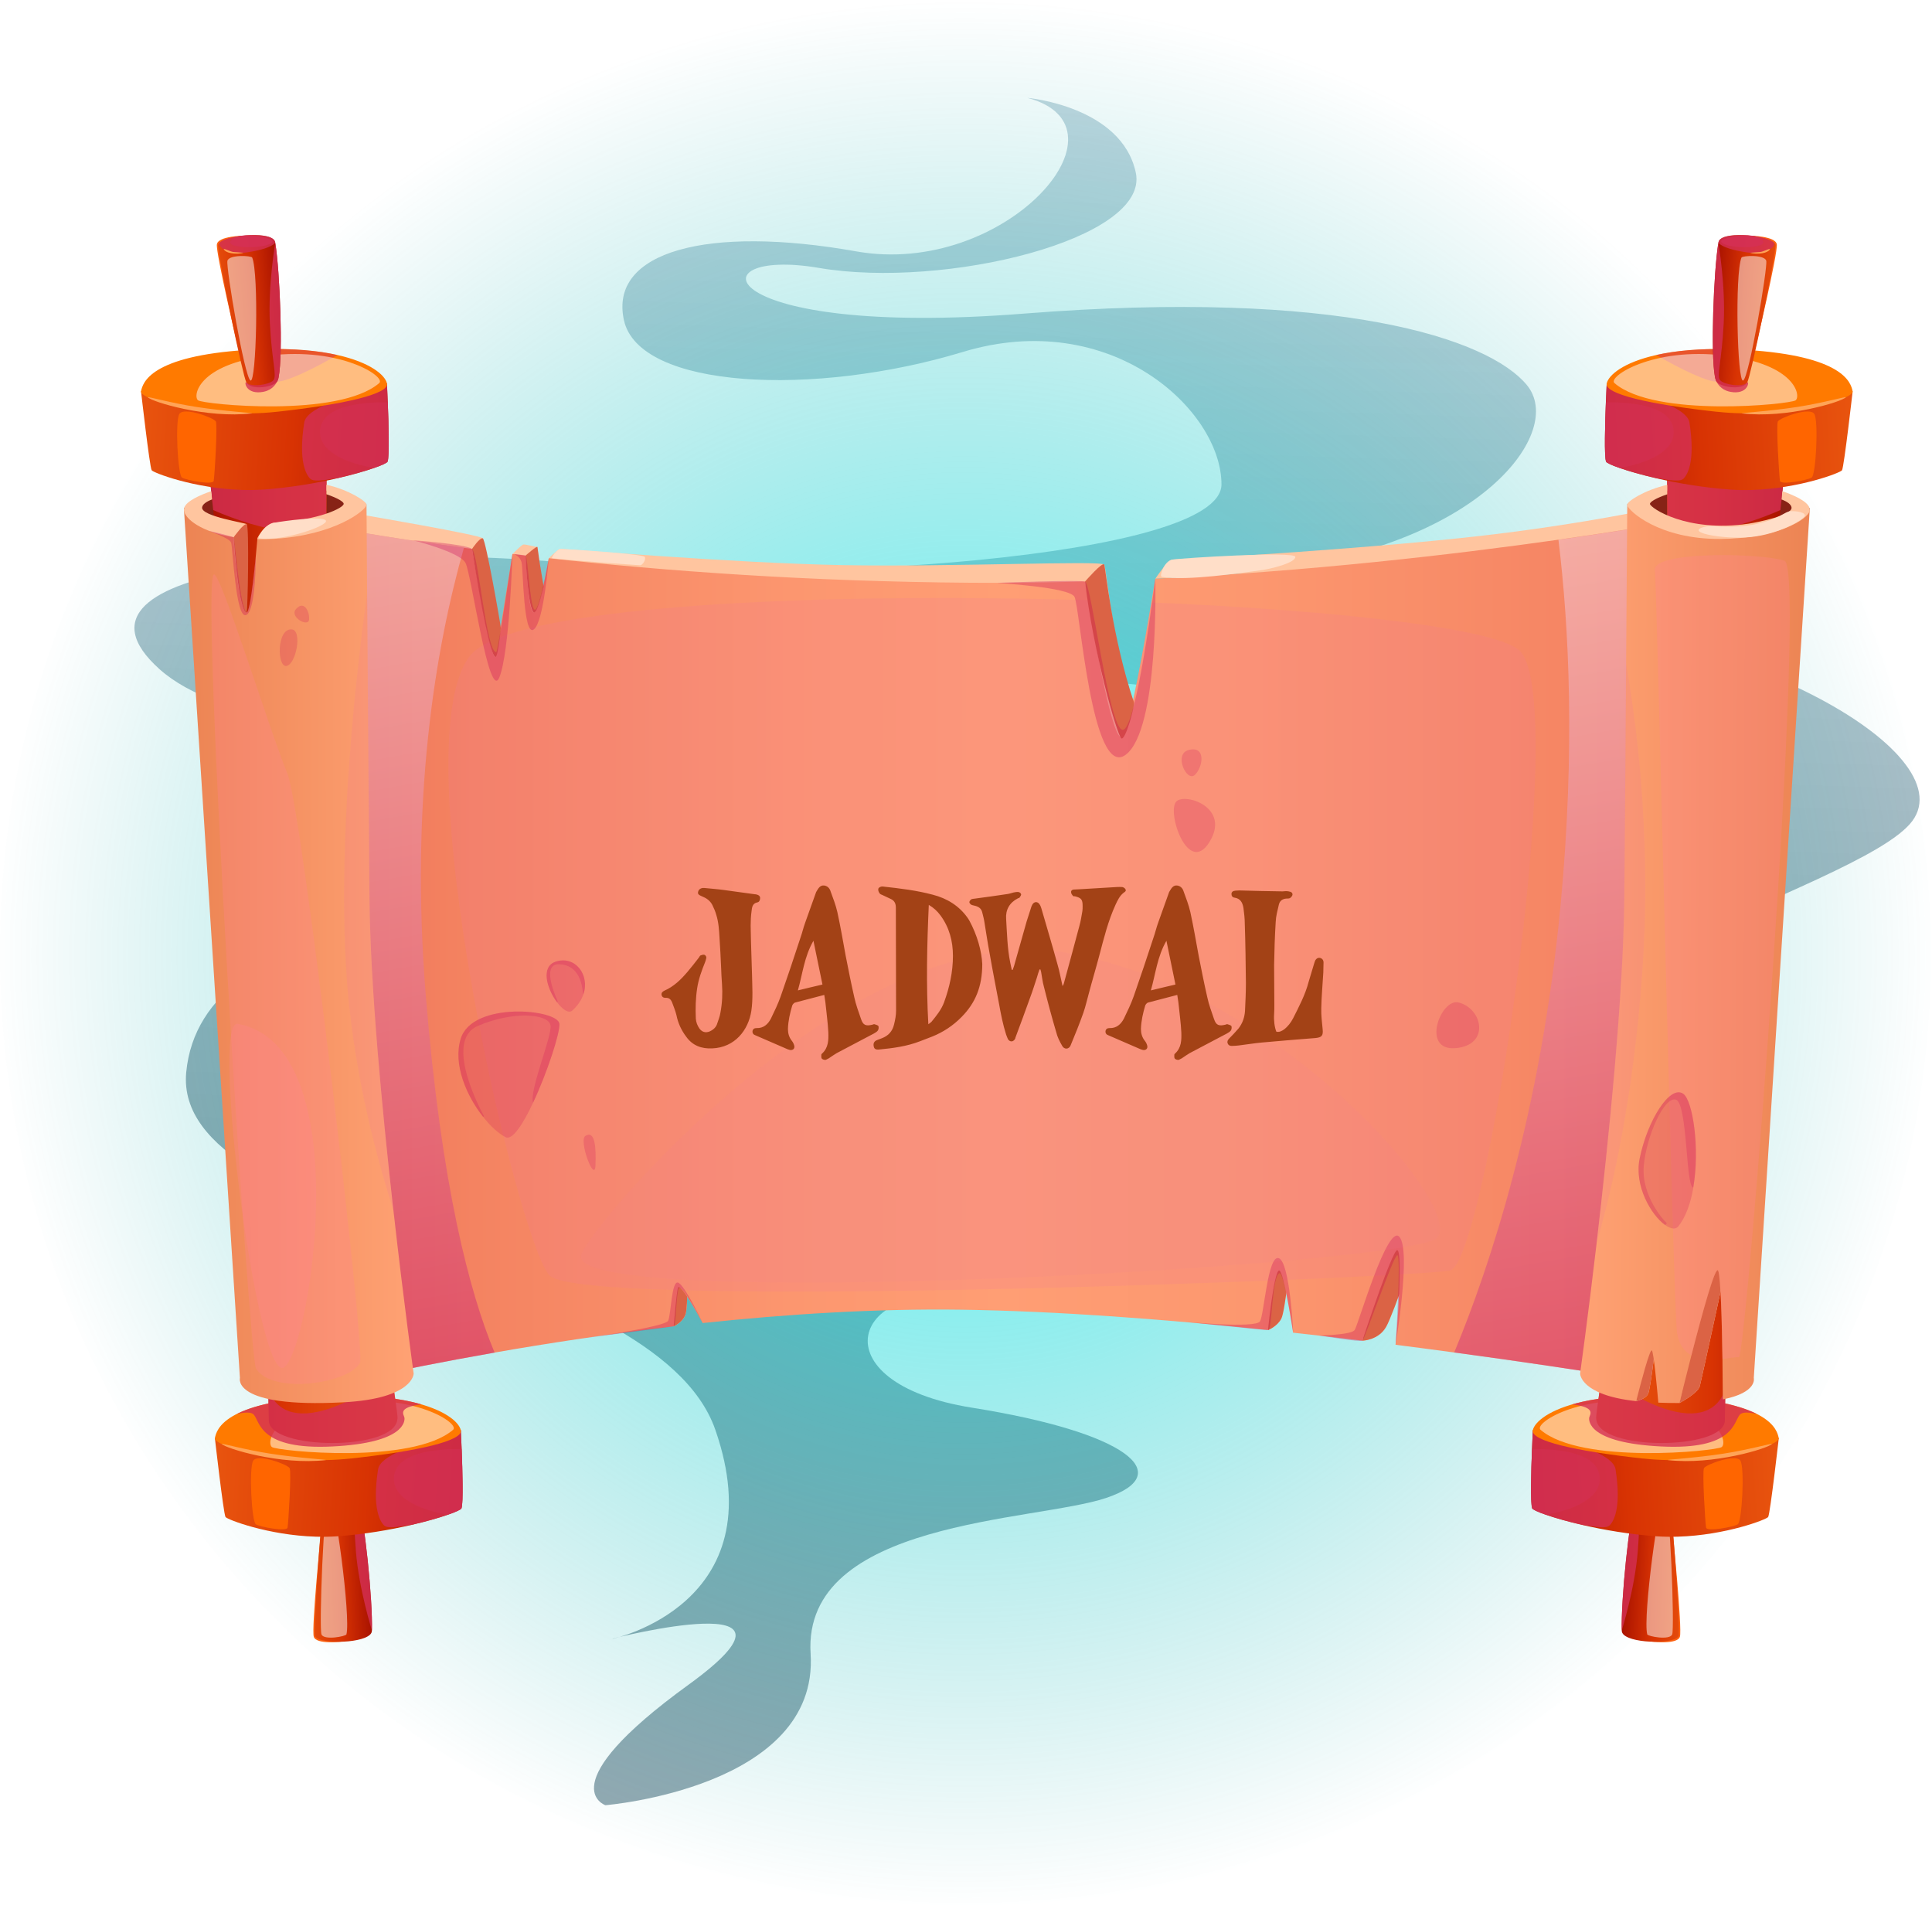 <svg width="411" height="406" viewBox="0 0 411 406" fill="none" xmlns="http://www.w3.org/2000/svg">
<path style="mix-blend-mode:screen" opacity="0.42" d="M130.302 348.596C130.302 348.596 165.126 341.272 152.164 304.106C139.203 266.94 36.383 261.86 39.617 228.074C42.852 194.287 102.773 188.096 182.928 193.152C263.082 198.232 327.867 189.774 310.868 166.123C293.869 142.472 170.792 139.66 141.634 144.15C112.477 148.662 147.301 150.907 147.301 150.907C147.301 150.907 59.048 164.776 33.951 142.354C8.854 119.932 77.676 115.419 123.006 119.932C168.361 124.445 259.848 118.798 259.848 103.038C259.848 87.279 236.356 65.306 204.79 74.875C173.2 84.444 135.968 82.766 132.734 68.117C129.499 53.468 150.535 47.845 182.125 53.468C213.715 59.092 242.046 27.006 218.555 20.816C218.555 20.816 238.599 22.564 241.621 36.717C244.667 50.869 200.942 61.549 174.216 56.989C147.49 52.429 151.149 71.992 217.941 66.7C284.732 61.431 316.629 71.969 324.822 81.915C333.014 91.839 315.094 115.702 271.393 120.995C227.668 126.264 259.258 129.855 314.197 130.918C369.16 131.982 417.725 159.862 406.818 174.629C395.886 189.419 306.312 210.944 311.789 242.415C311.789 242.415 286.291 213.472 244.384 218.977C202.476 224.459 176.364 241.777 188.523 255.292C200.658 268.807 268.985 231.216 288.722 261.411C288.722 261.411 268.678 247.259 254.418 262.475C240.157 277.691 235.294 280.431 207.954 275.989C180.638 271.548 173.649 294.159 206.75 299.428C239.85 304.697 250.475 313.58 235.294 318.637C220.113 323.716 170.627 323.291 172.445 351.786C174.263 380.304 128.791 383.99 128.791 383.99C128.791 383.99 116.703 379.926 146.451 358.378C176.199 336.83 130.349 348.549 130.349 348.549L130.302 348.596Z" fill="url(#paint0_linear_416_451)"/>
<path style="mix-blend-mode:screen" opacity="0.71" d="M205.427 405.301C318.882 405.301 410.855 314.571 410.855 202.651C410.855 90.73 318.882 0 205.427 0C91.973 0 0 90.73 0 202.651C0 314.571 91.973 405.301 205.427 405.301Z" fill="url(#paint1_radial_416_451)"/>
<g clip-path="url(#clip0_416_451)">
<path d="M77.39 109.56C77.39 109.56 102.55 113.84 102.71 114.52C102.87 115.2 105.95 134.57 107.98 137.65C110.02 140.73 103.86 143.81 103.86 143.81L76.3 115.72L77.4 109.56H77.39Z" fill="#FFC59F"/>
<path d="M109.02 117.84C109.02 117.84 110.96 115.87 111.35 115.82C111.74 115.77 114.33 116.37 114.33 116.37C114.33 116.37 115.58 127.15 116.76 129.16C117.93 131.17 112.69 131.46 112.69 131.46L109.03 117.84H109.02Z" fill="#FFC59F"/>
<path d="M116.75 118.74C116.75 118.74 118.69 116.8 119.24 116.76C119.79 116.72 155.97 119.79 179.36 120.21C202.75 120.63 234.39 119.17 234.91 120.11C235.43 121.05 237.42 144.33 242.53 151.85C247.65 159.37 234.8 163.96 234.8 163.96L116.75 118.75V118.74Z" fill="#FFC59F"/>
<path d="M245.77 123.11C245.77 123.11 248.53 118.95 249.39 119.03C250.25 119.11 295.04 116.6 320.57 113.31C346.1 110.02 360.04 106.26 360.04 106.26L359.1 116.44L245.77 123.1V123.11Z" fill="#FFC59F"/>
<path d="M143.34 282.13C143.34 282.13 145.35 281.21 145.86 279.49C146.37 277.77 146.21 269.98 146.21 269.98L139.16 270.61L143.33 282.14L143.34 282.13Z" fill="#FFC59F"/>
<path d="M269.77 282.93C269.77 282.93 271.71 282.15 272.57 280.51C273.43 278.87 274.53 267.2 274.53 267.2L268.46 265.52L269.77 282.94V282.93Z" fill="#FFC59F"/>
<path d="M289.83 285.18C289.83 285.18 293.24 285.12 294.88 282.23C296.52 279.33 301.93 263.2 301.93 263.2L294.96 260.22L289.83 285.18Z" fill="#FFC59F"/>
<path d="M143.34 282.13C143.34 282.13 145.35 281.21 145.86 279.49C146.37 277.77 146.21 269.98 146.21 269.98L139.16 270.61L143.33 282.14L143.34 282.13Z" fill="#DB6345"/>
<path d="M269.77 282.93C269.77 282.93 271.71 282.15 272.57 280.51C273.43 278.87 274.53 267.2 274.53 267.2L268.46 265.52L269.77 282.94V282.93Z" fill="#DB6345"/>
<path d="M289.83 285.18C289.83 285.18 293.24 285.12 294.88 282.23C296.52 279.33 301.93 263.2 301.93 263.2L294.96 260.22L289.83 285.18Z" fill="#DB6345"/>
<path d="M371.15 108.3L366.77 162.18L358.76 295.2C358.76 295.2 338.08 291.56 309.36 287.69C305.35 287.14 301.18 286.6 296.88 286.05C297.34 281.26 297.72 275.27 297.76 271.08C297.81 267.64 297.62 265.41 297.06 266.01C296.61 266.5 295.74 268.5 294.69 271.24C293.22 275.11 291.38 280.47 289.81 285.17C285.01 284.6 280.08 284.02 275.08 283.48C274.5 279.68 273.7 274.93 273 272.27C272.69 271.08 272.39 270.31 272.14 270.24C271.86 270.16 271.56 271 271.25 272.34C270.68 274.91 270.1 279.34 269.74 282.91C248 280.65 225.12 278.89 204.59 278.59C186.11 278.33 167.15 279.55 149.48 281.43C148.04 278.8 146.3 275.79 145.21 274.47C144.66 273.79 144.28 273.55 144.19 274C144.16 274.11 144.13 274.26 144.11 274.43C143.88 275.86 143.56 279.09 143.31 282.12C129.33 283.76 116.31 285.77 105.2 287.71C83.11 291.57 68.46 295.19 68.46 295.19L56.98 109.56C56.98 109.56 72.29 113.01 98.69 116.53C99.26 116.61 99.84 116.68 100.42 116.76C101.12 120.99 102.89 131.27 104.18 136.53C104.81 139.13 105.33 140.51 105.53 139.31C105.66 138.56 105.87 137.28 106.13 135.7C106.95 130.67 108.26 122.51 109.01 117.84C109.93 117.95 110.86 118.07 111.8 118.18C112.04 122.4 112.63 131.85 113.88 130.02C114.94 128.46 116.11 122.43 116.74 118.74C141.07 121.42 171.74 123.71 206.7 123.96C214.78 124.02 222.85 123.91 230.82 123.69C231.02 124.9 231.23 126.25 231.48 127.68C233.61 140.43 237.32 160.47 239.07 156.22C240.7 152.28 243.31 137.79 244.92 128.17C245.25 126.24 245.53 124.51 245.76 123.1C278.55 121.51 308.9 118.01 331.53 114.8C355.77 111.37 371.15 108.29 371.15 108.29V108.3Z" fill="url(#paint2_linear_416_451)"/>
<path style="mix-blend-mode:multiply" opacity="0.5" d="M105.23 287.72C83.14 291.58 68.49 295.2 68.49 295.2L56.98 109.56C56.98 109.56 72.29 113.01 98.69 116.53C92.58 138.05 87.19 170.23 90.6 211.99C93.9 252.39 99.94 275.09 105.22 287.72H105.23Z" fill="url(#paint3_linear_416_451)"/>
<path style="mix-blend-mode:multiply" opacity="0.5" d="M371.15 108.3L366.77 162.18L358.76 295.2C358.76 295.2 338.08 291.56 309.36 287.69C316.92 269.48 327.82 236.8 332 192.36C335.09 159.55 333.8 133.42 331.53 114.82C355.77 111.39 371.15 108.31 371.15 108.31V108.3Z" fill="url(#paint4_linear_416_451)"/>
<path d="M39.13 108.3C39.13 108.3 39.39 104.85 57.25 104.02C75.1 103.18 77.98 107.36 77.98 107.36L66.65 117.17L47.02 116.7L39.14 108.29L39.13 108.3Z" fill="#872316"/>
<path d="M72.6 349.21C72.6 349.21 67.28 349.86 66.75 348.16C66.22 346.45 68.34 325.28 68.34 325.28L72.6 349.22V349.21Z" fill="#FC6212"/>
<path d="M75.61 317.53C75.66 317.61 75.71 317.7 75.76 317.76C75.81 317.84 75.84 317.91 75.86 317.97C75.91 318.05 75.94 318.12 75.96 318.18C75.99 318.27 76.01 318.33 76.04 318.42V318.44C77.6 323.02 79.3 340.57 79.12 346.81C79.1 346.86 79.1 346.88 79.11 346.92C79.03 349.37 69.78 349.83 67.49 348.49C67.19 348.31 67 348.08 66.98 347.84C66.74 344.25 68.49 319.69 69.09 318.18C69.81 316.37 74.58 316.41 75.6 317.53H75.61Z" fill="url(#paint5_linear_416_451)"/>
<g style="mix-blend-mode:multiply" opacity="0.8">
<path d="M71.84 315.74C73.97 315.64 75.07 316.73 75.61 317.53C75.66 317.61 75.71 317.7 75.76 317.76C75.81 317.84 75.84 317.91 75.86 317.97C75.91 318.05 75.94 318.12 75.96 318.18C76.01 318.33 76.04 318.42 76.04 318.42V318.44C77.6 323.02 79.3 340.57 79.12 346.81C79.12 346.81 76.36 338.06 75.71 329.99C75.04 321.9 75.77 318.68 74.84 317.88C73.91 317.08 69.98 316.95 69.1 318.18C68.7 318.73 68.42 315.87 71.84 315.73V315.74Z" fill="#D42F55"/>
</g>
<g style="mix-blend-mode:soft-light" opacity="0.5">
<path d="M73.71 347.64C73.59 348.08 68.91 348.97 68.39 347.66C67.87 346.35 68.82 319.24 69.99 318.49C71.16 317.74 74.65 344.03 73.7 347.64H73.71Z" fill="white"/>
</g>
<path d="M71.78 326.78C77.49 326.38 83.04 325.41 87.52 324.37C90.73 323.63 93.4 322.86 95.27 322.2C97.03 321.6 98.08 321.09 98.17 320.84C98.58 319.71 98.38 312.77 98.21 308.23C98.12 305.9 98.03 304.22 98.03 304.22L92.89 304.39L90.1 304.47L45.71 305.89C45.71 305.89 47.53 321.89 47.97 322.68C48.25 323.19 56.98 326.57 67.21 326.87H67.23C68.73 326.92 70.22 326.89 71.76 326.79L71.78 326.78Z" fill="url(#paint6_linear_416_451)"/>
<g style="mix-blend-mode:multiply" opacity="0.8">
<path d="M87.52 324.36C93.72 322.93 97.99 321.35 98.17 320.83C98.78 319.14 98.03 304.21 98.03 304.21L93.66 306.09C88.39 307.19 80.9 309.54 80.43 312.53C79.08 321.1 80.99 323.72 81.64 324.42C82.38 325.22 84.5 324.8 87.51 324.36H87.52Z" fill="#D42F55"/>
</g>
<path d="M74.61 310.25C89.05 308.67 98.56 306.45 98.03 304.22C97.63 302.44 94.5 299.75 87.46 298.17C83.48 297.27 78.26 296.74 71.54 296.94C70.55 296.96 69.52 297.01 68.47 297.08C47.66 298.36 46.08 304.07 45.72 305.88C45.33 307.67 60.17 311.82 74.61 310.24V310.25Z" fill="#FF7A00"/>
<g style="mix-blend-mode:soft-light" opacity="0.5">
<path d="M96.38 304.14C97.92 302.82 88.26 296.43 72.98 298.28C57.7 300.12 56.69 306.97 57.85 307.81C59.01 308.65 87.71 311.59 96.38 304.14Z" fill="white"/>
</g>
<path d="M61.6 312.27C61.2 311.54 54.79 309.12 53.86 310.71C52.93 312.3 53.53 323.69 54.43 324.24C55.32 324.79 60.99 325.88 61.17 324.95C61.35 324.02 62.03 313.04 61.61 312.27H61.6Z" fill="#FF6500"/>
<path d="M47.18 307.15C47 306.92 52.09 308.38 57.49 309.21C63.55 310.15 69.97 310.5 69.31 310.57C59.82 311.71 47.93 308.1 47.17 307.14L47.18 307.15Z" fill="#FFA457"/>
<g style="mix-blend-mode:multiply" opacity="0.5">
<path d="M95.28 322.2C97.04 321.6 98.09 321.09 98.18 320.84C98.59 319.71 98.39 312.77 98.22 308.23C92.89 308.17 84.54 308.88 83.84 313.9C83.17 318.72 89.63 321.24 95.28 322.2Z" fill="#D42F55"/>
</g>
<path d="M84.54 301.78C84.3 308.72 57.3 308.48 57.19 302.2C57.17 301.05 57.14 299.82 57.12 298.53C57.12 297.62 57.1 296.67 57.09 295.68C56.82 274.33 56.75 237 54.51 205.07C52.71 179.39 47.7 130.66 45.36 108.51C44.69 102.1 44.23 97.91 44.14 97.13C44.14 97.04 44.14 97 44.14 97L69.57 95.3C69.57 95.3 69.57 95.35 69.57 95.43C69.53 97.3 69.15 118.49 69.91 148.96C70.3 165.12 70.57 183.95 72.33 203.77C73.58 217.88 75.09 231.47 76.62 243.82C79.73 269.05 82.9 289.07 84.08 297.53C84.41 299.86 84.59 301.32 84.57 301.77L84.54 301.78Z" fill="url(#paint7_linear_416_451)"/>
<g style="mix-blend-mode:multiply" opacity="0.8">
<path d="M44.13 97.13L69.54 95.43C69.51 97.3 69.12 118.49 69.88 148.95C67.42 131.52 63.92 113.01 60.85 112.9C56.62 112.74 49.87 110.49 45.36 108.5C44.69 102.1 44.24 97.91 44.14 97.12L44.13 97.13Z" fill="#D42F55"/>
</g>
<path d="M51.79 50.14C51.79 50.14 46.43 50.2 46.14 51.96C45.85 53.72 50.76 74.43 50.76 74.43L51.79 50.14Z" fill="#FC6212"/>
<path d="M56.06 104.13C61.77 103.73 67.32 102.76 71.8 101.72C75.01 100.98 77.68 100.21 79.55 99.55C81.31 98.95 82.36 98.44 82.45 98.19C82.86 97.06 82.66 90.12 82.49 85.58C82.4 83.25 82.31 81.57 82.31 81.57L77.17 81.74L74.38 81.82L30 83.23C30 83.23 31.82 99.23 32.26 100.02C32.54 100.53 41.27 103.91 51.5 104.21H51.52C53.02 104.26 54.51 104.23 56.05 104.13H56.06Z" fill="url(#paint8_linear_416_451)"/>
<g style="mix-blend-mode:multiply" opacity="0.8">
<path d="M71.81 101.71C78.01 100.28 82.28 98.7 82.46 98.18C83.07 96.49 82.32 81.56 82.32 81.56L77.95 83.44C72.68 84.54 65.19 86.89 64.72 89.88C63.37 98.45 65.28 101.07 65.93 101.77C66.67 102.57 68.79 102.15 71.8 101.71H71.81Z" fill="#D42F55"/>
</g>
<path d="M58.9 87.59C73.34 86.01 82.85 83.79 82.32 81.56C81.92 79.78 78.79 77.09 71.75 75.51C67.77 74.61 62.55 74.08 55.83 74.28C54.84 74.3 53.81 74.35 52.76 74.42C31.95 75.71 30.37 81.42 30 83.23C29.61 85.02 44.45 89.17 58.89 87.59H58.9Z" fill="#FF7A00"/>
<g style="mix-blend-mode:multiply" opacity="0.5">
<path d="M71.75 75.51C67.77 74.61 62.55 74.08 55.83 74.28C56.21 77.36 57.02 80.84 58.6 81.16C60.41 81.55 67.12 78.26 71.75 75.51Z" fill="#D42F55"/>
</g>
<g style="mix-blend-mode:soft-light" opacity="0.5">
<path d="M80.67 81.49C82.21 80.17 72.55 73.78 57.27 75.63C41.99 77.47 40.98 84.32 42.14 85.16C43.3 86 72 88.94 80.67 81.49Z" fill="white"/>
</g>
<path d="M58.97 81.14C59.01 81.05 59.05 80.96 59.09 80.89C59.13 80.8 59.15 80.73 59.16 80.67C59.2 80.58 59.22 80.51 59.23 80.45C59.25 80.36 59.26 80.29 59.28 80.2V80.18C60.22 75.43 59.57 57.81 58.56 51.65C58.54 51.61 58.53 51.59 58.53 51.54C58.13 49.13 48.89 49.9 46.8 51.54C46.53 51.76 46.37 52.01 46.39 52.25C46.63 55.84 51.63 79.95 52.42 81.37C53.37 83.07 58.1 82.4 58.96 81.15L58.97 81.14Z" fill="url(#paint9_linear_416_451)"/>
<g style="mix-blend-mode:multiply" opacity="0.8">
<path d="M52.59 53.67C55.25 53.29 57.77 52.58 58.57 51.64C58.55 51.6 58.54 51.58 58.54 51.53C58.14 49.12 48.9 49.89 46.81 51.53C46.69 51.71 46.66 51.89 46.69 52.07C46.9 52.89 48.86 54.19 52.58 53.68L52.59 53.67Z" fill="#D42F55"/>
</g>
<g style="mix-blend-mode:multiply" opacity="0.8">
<path d="M55.47 83.42C57.59 83.23 58.54 82 58.97 81.14C59.01 81.05 59.05 80.96 59.09 80.89C59.13 80.8 59.15 80.73 59.16 80.67C59.2 80.58 59.22 80.51 59.23 80.45C59.26 80.29 59.28 80.2 59.28 80.2V80.18C60.22 75.43 59.57 57.81 58.56 51.65C58.56 51.65 56.99 60.69 57.41 68.78C57.82 76.89 58.97 79.98 58.15 80.9C57.33 81.81 53.46 82.47 52.42 81.37C51.95 80.87 52.05 83.75 55.46 83.43L55.47 83.42Z" fill="#D42F55"/>
</g>
<g style="mix-blend-mode:multiply" opacity="0.8">
<path d="M57.99 51.29C58.07 50.76 51.55 48.94 49.29 51.01C47.03 53.08 57.74 53.03 57.99 51.29Z" fill="#D42F55"/>
</g>
<g style="mix-blend-mode:soft-light" opacity="0.5">
<path d="M53.65 54.79C53.48 54.37 48.72 54.11 48.38 55.48C48.04 56.85 52.03 80.35 53.29 80.94C54.55 81.53 55.08 58.24 53.65 54.79Z" fill="white"/>
</g>
<path d="M47.58 53C47.58 53 47.94 53.82 49.79 53.93C51.2 54.02 51.8 53.76 51.8 53.76C51.8 53.76 51.55 53.75 49.72 53.61C49.02 53.56 47.78 52.83 47.57 53H47.58Z" fill="#FFA457"/>
<path d="M45.89 89.62C45.49 88.89 39.08 86.47 38.15 88.06C37.22 89.65 37.82 101.04 38.72 101.59C39.61 102.14 45.28 103.23 45.46 102.3C45.64 101.37 46.32 90.39 45.9 89.62H45.89Z" fill="#FF6500"/>
<path d="M31.46 84.5C31.28 84.27 36.37 85.73 41.77 86.56C47.83 87.5 54.25 87.85 53.59 87.93C44.1 89.07 32.21 85.46 31.45 84.5H31.46Z" fill="#FFA457"/>
<g style="mix-blend-mode:multiply" opacity="0.5">
<path d="M79.56 99.54C81.32 98.94 82.37 98.43 82.46 98.18C82.87 97.05 82.67 90.11 82.5 85.57C77.17 85.51 68.82 86.22 68.12 91.24C67.45 96.06 73.91 98.58 79.56 99.54Z" fill="#D42F55"/>
</g>
<g style="mix-blend-mode:multiply" opacity="0.8">
<path d="M76.3 242.16C76.27 241.87 76.25 241.69 76.25 241.6C76.28 241.75 76.33 242.17 76.39 242.84C76.34 242.59 76.31 242.36 76.3 242.16Z" fill="#D42F55"/>
</g>
<g style="mix-blend-mode:multiply" opacity="0.8">
<path d="M89.64 298.72C89.64 298.72 89.58 298.75 89.56 298.75C84.39 299.38 85.95 300.94 86.04 301.57C86.12 302.2 86.27 306.9 70.77 307.68C55.26 308.46 55.34 302.51 54.01 300.94C53.46 300.28 51.95 300.4 50.37 300.78C51.99 299.95 54.17 299.17 57.13 298.52C57.13 297.61 57.11 296.66 57.1 295.67C57.49 296.68 58 297.53 58.6 298.22C61.86 301.98 67.9 301.02 74.42 297.81C74.8 297.62 75.13 297.32 75.44 296.91C80.84 289.79 77.22 250.59 76.39 242.86C76.45 243.15 76.5 243.47 76.59 243.83C79.7 269.06 82.87 289.08 84.05 297.54C85.28 297.72 86.42 297.93 87.47 298.17C88.24 298.34 88.96 298.53 89.64 298.72Z" fill="#D42F55"/>
</g>
<path d="M83.68 257.42C81.29 236.15 78.76 209.55 78.6 190.99C78.41 169.44 78.22 143.45 78.1 126.23C78.02 115.42 77.98 108.06 77.97 107.41V107.36C77.97 107.36 70.61 111.44 57.77 112.06C56.8 112.11 54.84 113.7 54.75 114.7C54.28 120.12 53.43 128.71 52.65 130.11C51.78 131.64 50.39 120.35 49.71 114.28C49.59 113.18 49.48 112.25 49.42 111.6C43.12 110.59 39.3 108.4 39.15 108.31V108.39C39.15 108.46 39.15 108.52 39.15 108.59L51.04 293.12C51.04 293.12 49.24 299.53 72.99 298.29C88 297.51 88 292.18 88 292.18C88 292.18 85.9 277.08 83.69 257.43L83.68 257.42Z" fill="url(#paint10_linear_416_451)"/>
<path d="M52.49 111.51C52.46 111.25 42.81 109.85 42.99 107.96C43.05 107.3 43.87 106.7 45.12 106.23C45.05 105.62 45 105.04 44.93 104.48C42.64 105.27 39.57 106.59 39.18 108.05C39.16 108.13 39.14 108.22 39.13 108.3V108.38C39.13 108.45 39.13 108.51 39.13 108.58C39.37 110.42 42.95 113.21 49.68 114.27C49.6 113.59 50.61 129.79 52.43 130.25C52.53 130.28 52.5 111.76 52.47 111.51H52.49ZM69.44 103.12C69.44 103.76 69.44 104.43 69.44 105.13C71.96 105.99 73.14 106.77 73.12 107.18C73.07 108.01 68.08 110.62 58.24 111.2C57.11 111.27 54.84 113.7 54.75 114.7C55.86 114.72 57.01 114.7 58.24 114.62C71.25 113.86 77.78 108.58 77.97 107.4C77.97 107.38 77.97 107.37 77.97 107.36C78.01 106.65 74.26 104.2 69.44 103.11V103.12Z" fill="#FFC59F"/>
<path d="M384.99 108.3C384.99 108.3 384.73 104.85 366.87 104.02C349.01 103.19 346.14 107.36 346.14 107.36L357.47 117.17L377.1 116.7L384.98 108.29L384.99 108.3Z" fill="#872316"/>
<path d="M351.52 349.21C351.52 349.21 356.84 349.86 357.37 348.16C357.9 346.45 355.78 325.28 355.78 325.28L351.52 349.22V349.21Z" fill="#FC6212"/>
<path d="M348.51 317.53C348.46 317.61 348.41 317.7 348.36 317.76C348.31 317.84 348.28 317.91 348.26 317.97C348.21 318.05 348.18 318.12 348.16 318.18C348.13 318.27 348.11 318.33 348.08 318.42V318.44C346.52 323.02 344.82 340.57 345 346.81C345.02 346.86 345.02 346.88 345.01 346.92C345.09 349.37 354.34 349.83 356.63 348.49C356.93 348.31 357.12 348.08 357.14 347.84C357.38 344.25 355.63 319.69 355.03 318.18C354.31 316.37 349.54 316.41 348.52 317.53H348.51Z" fill="url(#paint11_linear_416_451)"/>
<g style="mix-blend-mode:multiply" opacity="0.8">
<path d="M352.28 315.74C350.15 315.64 349.05 316.73 348.51 317.53C348.46 317.61 348.41 317.7 348.36 317.76C348.31 317.84 348.28 317.91 348.26 317.97C348.21 318.05 348.18 318.12 348.16 318.18C348.11 318.33 348.08 318.42 348.08 318.42V318.44C346.52 323.02 344.82 340.57 345 346.81C345 346.81 347.76 338.06 348.41 329.99C349.08 321.9 348.35 318.68 349.28 317.88C350.21 317.08 354.14 316.95 355.02 318.18C355.42 318.73 355.7 315.87 352.28 315.73V315.74Z" fill="#D42F55"/>
</g>
<g style="mix-blend-mode:soft-light" opacity="0.5">
<path d="M350.41 347.64C350.53 348.08 355.21 348.97 355.73 347.66C356.25 346.35 355.3 319.24 354.13 318.49C352.96 317.74 349.46 344.03 350.42 347.64H350.41Z" fill="white"/>
</g>
<path d="M352.34 326.78C346.63 326.38 341.08 325.41 336.6 324.37C333.39 323.63 330.72 322.86 328.85 322.2C327.09 321.6 326.04 321.09 325.95 320.84C325.54 319.71 325.74 312.77 325.91 308.23C326 305.9 326.09 304.22 326.09 304.22L331.23 304.39L334.02 304.47L378.41 305.89C378.41 305.89 376.59 321.89 376.15 322.68C375.87 323.19 367.14 326.57 356.91 326.87H356.89C355.39 326.92 353.9 326.89 352.36 326.79L352.34 326.78Z" fill="url(#paint12_linear_416_451)"/>
<g style="mix-blend-mode:multiply" opacity="0.8">
<path d="M336.59 324.36C330.39 322.93 326.12 321.35 325.94 320.83C325.33 319.14 326.08 304.21 326.08 304.21L330.45 306.09C335.72 307.19 343.21 309.54 343.68 312.53C345.03 321.1 343.12 323.72 342.47 324.42C341.73 325.22 339.61 324.8 336.6 324.36H336.59Z" fill="#D42F55"/>
</g>
<path d="M349.5 310.25C335.06 308.67 325.55 306.45 326.08 304.22C326.48 302.44 329.61 299.75 336.65 298.17C340.63 297.27 345.85 296.74 352.57 296.94C353.56 296.96 354.59 297.01 355.64 297.08C376.45 298.36 378.03 304.07 378.39 305.88C378.78 307.67 363.94 311.82 349.5 310.24V310.25Z" fill="#FF7A00"/>
<g style="mix-blend-mode:soft-light" opacity="0.5">
<path d="M327.73 304.14C326.19 302.82 335.85 296.43 351.13 298.28C366.41 300.12 367.42 306.97 366.26 307.81C365.1 308.65 336.4 311.59 327.73 304.14Z" fill="white"/>
</g>
<path d="M362.51 312.27C362.91 311.54 369.32 309.12 370.25 310.71C371.18 312.3 370.58 323.69 369.68 324.24C368.79 324.79 363.12 325.88 362.94 324.95C362.76 324.02 362.09 313.04 362.5 312.27H362.51Z" fill="#FF6500"/>
<path d="M376.94 307.15C377.12 306.92 372.03 308.38 366.63 309.21C360.57 310.15 354.15 310.5 354.81 310.57C364.3 311.71 376.19 308.1 376.95 307.14L376.94 307.15Z" fill="#FFA457"/>
<g style="mix-blend-mode:multiply" opacity="0.5">
<path d="M328.84 322.2C327.08 321.6 326.03 321.09 325.94 320.84C325.53 319.71 325.73 312.77 325.9 308.23C331.23 308.17 339.58 308.88 340.28 313.9C340.95 318.72 334.49 321.24 328.84 322.2Z" fill="#D42F55"/>
</g>
<path d="M339.58 301.78C339.82 308.72 366.82 308.48 366.93 302.2C366.95 301.05 366.98 299.82 367 298.53C367 297.62 367.02 296.67 367.03 295.68C367.3 274.33 367.37 237 369.61 205.07C371.41 179.39 376.42 130.66 378.76 108.51C379.43 102.1 379.89 97.91 379.98 97.13C379.98 97.04 379.98 97 379.98 97L354.55 95.3C354.55 95.3 354.55 95.35 354.55 95.43C354.59 97.3 354.97 118.49 354.21 148.96C353.82 165.12 353.55 183.95 351.79 203.77C350.54 217.88 349.03 231.47 347.5 243.82C344.39 269.05 341.22 289.07 340.04 297.53C339.71 299.86 339.53 301.32 339.55 301.77L339.58 301.78Z" fill="url(#paint13_linear_416_451)"/>
<g style="mix-blend-mode:multiply" opacity="0.8">
<path d="M379.98 97.13L354.57 95.43C354.6 97.3 354.99 118.49 354.23 148.95C356.69 131.52 360.19 113.01 363.26 112.9C367.49 112.74 374.24 110.49 378.75 108.5C379.42 102.1 379.87 97.91 379.97 97.12L379.98 97.13Z" fill="#D42F55"/>
</g>
<path d="M372.33 50.14C372.33 50.14 377.69 50.2 377.98 51.96C378.27 53.72 373.36 74.43 373.36 74.43L372.32 50.14H372.33Z" fill="#FC6212"/>
<path d="M368.05 104.13C362.34 103.73 356.79 102.76 352.31 101.72C349.1 100.98 346.43 100.21 344.56 99.55C342.8 98.95 341.75 98.44 341.66 98.19C341.25 97.06 341.45 90.12 341.62 85.58C341.71 83.25 341.8 81.57 341.8 81.57L346.94 81.74L349.73 81.82L394.12 83.24C394.12 83.24 392.3 99.24 391.86 100.03C391.58 100.54 382.85 103.92 372.62 104.22H372.6C371.1 104.27 369.61 104.24 368.07 104.14L368.05 104.13Z" fill="url(#paint14_linear_416_451)"/>
<g style="mix-blend-mode:multiply" opacity="0.8">
<path d="M352.31 101.71C346.11 100.28 341.84 98.7 341.66 98.18C341.05 96.49 341.8 81.56 341.8 81.56L346.17 83.44C351.44 84.54 358.93 86.89 359.4 89.88C360.75 98.45 358.84 101.07 358.19 101.77C357.45 102.57 355.33 102.15 352.32 101.71H352.31Z" fill="#D42F55"/>
</g>
<path d="M365.22 87.59C350.78 86.01 341.27 83.79 341.8 81.56C342.2 79.78 345.33 77.09 352.37 75.51C356.35 74.61 361.57 74.08 368.29 74.28C369.28 74.3 370.31 74.35 371.36 74.42C392.17 75.7 393.75 81.41 394.11 83.22C394.5 85.01 379.66 89.16 365.22 87.58V87.59Z" fill="#FF7A00"/>
<g style="mix-blend-mode:multiply" opacity="0.5">
<path d="M352.36 75.51C356.34 74.61 361.56 74.08 368.28 74.28C367.9 77.36 367.09 80.84 365.51 81.16C363.7 81.55 356.99 78.26 352.36 75.51Z" fill="#D42F55"/>
</g>
<g style="mix-blend-mode:soft-light" opacity="0.5">
<path d="M343.45 81.49C341.91 80.17 351.57 73.78 366.85 75.63C382.13 77.47 383.14 84.32 381.98 85.16C380.82 86 352.12 88.94 343.45 81.49Z" fill="white"/>
</g>
<path d="M365.14 81.14C365.1 81.05 365.06 80.96 365.02 80.89C364.98 80.8 364.96 80.73 364.95 80.67C364.91 80.58 364.89 80.51 364.88 80.45C364.86 80.36 364.85 80.29 364.83 80.2V80.18C363.89 75.43 364.54 57.81 365.55 51.65C365.57 51.61 365.58 51.59 365.58 51.54C365.98 49.13 375.22 49.9 377.31 51.54C377.58 51.76 377.74 52.01 377.72 52.25C377.48 55.84 372.48 79.95 371.69 81.37C370.74 83.07 366.01 82.4 365.15 81.15L365.14 81.14Z" fill="url(#paint15_linear_416_451)"/>
<g style="mix-blend-mode:multiply" opacity="0.8">
<path d="M371.53 53.67C368.87 53.29 366.35 52.58 365.55 51.64C365.57 51.6 365.58 51.58 365.58 51.53C365.98 49.12 375.22 49.89 377.31 51.53C377.43 51.71 377.46 51.89 377.43 52.07C377.22 52.89 375.26 54.19 371.54 53.68L371.53 53.67Z" fill="#D42F55"/>
</g>
<g style="mix-blend-mode:multiply" opacity="0.8">
<path d="M368.64 83.42C366.52 83.23 365.57 82 365.14 81.14C365.1 81.05 365.06 80.96 365.02 80.89C364.98 80.8 364.96 80.73 364.95 80.67C364.91 80.58 364.89 80.51 364.88 80.45C364.85 80.29 364.83 80.2 364.83 80.2V80.18C363.89 75.43 364.54 57.81 365.55 51.65C365.55 51.65 367.12 60.69 366.69 68.78C366.28 76.89 365.13 79.98 365.95 80.9C366.77 81.81 370.64 82.47 371.68 81.37C372.15 80.87 372.05 83.75 368.64 83.43V83.42Z" fill="#D42F55"/>
</g>
<g style="mix-blend-mode:multiply" opacity="0.8">
<path d="M366.12 51.29C366.04 50.76 372.56 48.94 374.82 51.01C377.08 53.08 366.37 53.03 366.12 51.29Z" fill="#D42F55"/>
</g>
<g style="mix-blend-mode:soft-light" opacity="0.5">
<path d="M370.47 54.79C370.64 54.37 375.4 54.11 375.74 55.48C376.08 56.85 372.09 80.35 370.83 80.94C369.57 81.53 369.04 58.24 370.47 54.79Z" fill="white"/>
</g>
<path d="M376.54 53C376.54 53 376.18 53.82 374.33 53.93C372.92 54.02 372.32 53.76 372.32 53.76C372.32 53.76 372.57 53.75 374.4 53.61C375.1 53.56 376.34 52.83 376.55 53H376.54Z" fill="#FFA457"/>
<path d="M378.23 89.62C378.63 88.89 385.04 86.47 385.97 88.06C386.9 89.65 386.3 101.04 385.4 101.59C384.51 102.14 378.84 103.23 378.66 102.3C378.48 101.37 377.81 90.39 378.22 89.62H378.23Z" fill="#FF6500"/>
<path d="M392.66 84.5C392.84 84.27 387.75 85.73 382.35 86.56C376.29 87.5 369.87 87.85 370.53 87.93C380.02 89.07 391.91 85.46 392.67 84.5H392.66Z" fill="#FFA457"/>
<g style="mix-blend-mode:multiply" opacity="0.5">
<path d="M344.56 99.54C342.8 98.94 341.75 98.43 341.66 98.18C341.25 97.05 341.45 90.11 341.62 85.57C346.95 85.51 355.3 86.22 356 91.24C356.67 96.06 350.21 98.58 344.56 99.54Z" fill="#D42F55"/>
</g>
<g style="mix-blend-mode:multiply" opacity="0.8">
<path d="M347.82 242.16C347.85 241.87 347.87 241.69 347.87 241.6C347.84 241.75 347.79 242.17 347.73 242.84C347.78 242.59 347.81 242.36 347.82 242.16Z" fill="#D42F55"/>
</g>
<g style="mix-blend-mode:multiply" opacity="0.8">
<path d="M334.47 298.72C334.47 298.72 334.53 298.75 334.55 298.75C339.72 299.38 338.16 300.94 338.07 301.57C337.99 302.2 337.83 306.9 353.34 307.68C368.85 308.46 368.77 302.51 370.1 300.94C370.65 300.28 372.16 300.4 373.74 300.78C372.12 299.95 369.94 299.17 366.98 298.52C366.98 297.61 367 296.66 367.01 295.67C366.62 296.68 366.11 297.53 365.51 298.22C362.25 301.98 356.21 301.02 349.69 297.81C349.31 297.62 348.98 297.32 348.67 296.91C343.27 289.79 346.89 250.59 347.72 242.86C347.66 243.15 347.61 243.47 347.52 243.83C344.41 269.06 341.24 289.08 340.06 297.54C338.83 297.72 337.69 297.93 336.64 298.17C335.87 298.34 335.15 298.53 334.47 298.72Z" fill="#D42F55"/>
</g>
<path d="M348.07 298.04C348.07 298.04 350.17 297.61 350.64 296.4C351.11 295.2 352.08 286.98 352.08 286.98L349.63 285.7L348.07 298.04Z" fill="#FFC59F"/>
<path d="M357.28 298.44C357.28 298.44 361.21 296.36 361.6 294.87C361.99 293.38 367 270.24 367 270.24L364.42 265.38L357.28 298.43V298.44Z" fill="#FFC59F"/>
<path d="M348.07 298.04C348.07 298.04 350.17 297.61 350.64 296.4C351.11 295.2 352.08 286.98 352.08 286.98L349.63 285.7L348.07 298.04Z" fill="#DB6345"/>
<path d="M357.28 298.44C357.28 298.44 361.21 296.36 361.6 294.87C361.99 293.38 367 270.24 367 270.24L364.42 265.38L357.28 298.43V298.44Z" fill="#DB6345"/>
<path d="M384.99 108.31C384.84 108.39 381.02 110.58 374.72 111.6C374.65 112.25 367.33 112.11 366.37 112.06C353.52 111.44 346.17 107.36 346.17 107.36V107.41C346.17 108.34 346.07 122.63 345.93 141.12V141.14C345.82 156.62 345.69 175.04 345.54 191C345.36 211.67 342.24 242.33 339.65 264.48C337.76 280.58 336.14 292.18 336.14 292.18C336.14 292.18 336.14 296.76 348.07 298.04C348.99 294.41 351.03 286.66 351.42 287.27C351.81 287.86 352.48 294.95 352.78 298.36C354.41 298.43 355.9 298.45 357.28 298.44C357.8 296.3 358.75 292.46 359.82 288.29C362.1 279.4 364.96 268.98 365.51 270.29C366.06 271.61 366.31 281.31 366.42 289.07C366.47 292.72 366.49 295.94 366.5 297.67C373.96 296.2 373.09 293.1 373.09 293.1L384.98 108.57C384.98 108.5 384.98 108.44 384.98 108.37V108.29L384.99 108.31Z" fill="url(#paint16_linear_416_451)"/>
<path d="M384.93 108.06C384.54 106.59 381.47 105.28 379.18 104.49C379.11 105.04 379.06 105.63 378.99 106.24C380.24 106.71 381.06 107.31 381.12 107.97C381.28 109.65 373.66 111.14 371.95 111.4C358.78 113.34 351.04 108.01 351 107.19C350.98 106.79 352.17 106 354.68 105.14C354.68 104.44 354.68 103.77 354.68 103.13C349.86 104.22 346.11 106.66 346.15 107.38C346.15 107.38 346.15 107.4 346.15 107.42C346.35 108.59 352.85 114.7 365.88 114.64C378.12 114.58 384.72 110.44 384.97 108.6C384.97 108.53 384.97 108.47 384.97 108.4V108.32C384.97 108.24 384.94 108.15 384.92 108.07L384.93 108.06Z" fill="#FFC59F"/>
<g style="mix-blend-mode:multiply" opacity="0.2">
<path d="M308.51 270.25C307.53 270.45 303.7 270.75 297.77 271.09C297.82 267.65 297.63 265.42 297.07 266.02C296.62 266.51 295.75 268.51 294.7 271.25C288.85 271.58 281.46 271.93 273.02 272.27C272.71 271.08 272.41 270.31 272.16 270.24C271.88 270.16 271.58 271 271.27 272.34C234.33 273.85 178.7 275.37 145.23 274.46C144.68 273.78 144.3 273.54 144.21 273.99C144.18 274.1 144.15 274.25 144.13 274.42C129.46 274 119.26 273.09 117.11 271.48C110.84 266.78 85.16 159.02 99.89 139.61C100.74 138.49 102.19 137.46 104.17 136.51C104.8 139.11 105.32 140.49 105.52 139.29C105.65 138.54 105.86 137.26 106.12 135.68C125.51 128.1 181.23 126.17 231.47 127.66C233.6 140.41 237.31 160.45 239.06 156.2C240.69 152.26 243.3 137.77 244.91 128.15C285.32 129.87 319.4 133.79 323.53 138.67C333.87 150.89 316.01 268.66 308.49 270.23L308.51 270.25Z" fill="#EF7A98"/>
</g>
<g style="mix-blend-mode:multiply" opacity="0.2">
<path d="M83.68 257.42C79.42 244.03 74.92 226.03 73.69 206.97C71.75 177.01 76.04 141.1 78.1 126.23C78.22 143.45 78.41 169.45 78.6 190.99C78.76 209.55 81.3 236.15 83.68 257.42Z" fill="#EF7A98"/>
</g>
<g style="mix-blend-mode:multiply" opacity="0.2">
<path d="M349.33 207.39C347.44 233.15 343.19 252.24 339.63 264.47C342.22 242.32 345.34 211.67 345.52 190.99C345.66 175.02 345.79 156.61 345.91 141.13C348.66 156.97 351.29 180.59 349.33 207.39Z" fill="#EF7A98"/>
</g>
<g style="mix-blend-mode:screen" opacity="0.3">
<path d="M54.47 291.13C52.97 288.75 42.57 123.44 45.49 122.19C46.92 121.58 57.07 154.58 61.15 164.58C64.28 172.25 77.78 287.63 76.6 289.87C74.3 294.26 58.01 296.76 54.46 291.12L54.47 291.13Z" fill="#FF8390"/>
</g>
<g style="mix-blend-mode:screen" opacity="0.3">
<path d="M369.9 288.72C369.51 288.58 368.14 288.89 366.42 289.08C366.31 281.32 366.06 271.62 365.51 270.3C364.96 268.98 362.1 279.41 359.82 288.3C358.3 287.47 357.11 285.99 356.75 283.41C355.94 277.72 352.45 123.36 352.05 121.36C351.21 117.19 374.6 117.6 379.61 119.27C384.63 120.94 371.48 289.31 369.9 288.73V288.72Z" fill="#FF8390"/>
</g>
<path d="M49.7 114.28C49.7 114.28 51.94 111.15 52.49 111.52C53.04 111.89 52.72 130.1 52.45 130.26C52.18 130.42 50.8 129.76 49.7 114.28Z" fill="#DB6345"/>
<path d="M100.42 116.76C100.42 116.76 102.08 114.26 102.71 114.52C103.34 114.78 106.57 133.24 106.55 133.58C106.53 133.92 105.95 139.88 105.38 139.74C104.39 139.51 102.29 128.98 100.43 116.77L100.42 116.76Z" fill="#DB6345"/>
<path d="M111.81 118.18C111.81 118.18 114.28 115.98 114.33 116.37C114.83 120.32 115.71 124.79 115.64 124.85C115.56 124.92 114.36 130.68 113.54 130.24C112.39 129.63 111.78 119 111.82 118.17L111.81 118.18Z" fill="#DB6345"/>
<path d="M230.83 123.69C230.83 123.69 234.59 119.37 234.9 120.1C235.21 120.83 236.51 135.28 241.22 149.39C241.45 150.09 239.45 157.53 238.56 157.06C237.67 156.59 232.5 138.35 230.83 123.69Z" fill="#DB6345"/>
<g style="mix-blend-mode:screen" opacity="0.3">
<path d="M50.56 217.78C44.69 216.74 54.95 295.78 60.58 290.76C66.22 285.75 76.09 222.32 50.56 217.78Z" fill="#FF8390"/>
</g>
<g style="mix-blend-mode:multiply" opacity="0.3">
<path d="M44.61 112.98C44.54 113.03 48.82 114.41 49.17 115.43C49.52 116.45 50.13 131.6 52.32 130.84C54.51 130.08 54.41 118.19 54.41 118.19C54.41 118.19 53.14 130.6 52.44 130.25C51.12 129.6 49.89 114.41 49.69 114.27C49.49 114.13 44.68 112.92 44.6 112.98H44.61Z" fill="#C60055"/>
</g>
<path d="M55.18 114.52C54.64 114.45 56.14 111.6 58.23 111.21C60.32 110.82 68.7 109.67 69.33 110.74C69.96 111.81 60.25 115.2 55.18 114.52Z" fill="#FFDEC8"/>
<path d="M363.25 111.91C364.33 111.7 368.61 112.58 373.7 111.44C378.79 110.3 379.61 108.82 380.9 108.74C382.19 108.66 384.35 109.01 383.88 109.84C383.41 110.66 378.48 113.6 372.49 114.23C366.5 114.86 357.34 113.06 363.25 111.92V111.91Z" fill="#FFDEC8"/>
<path d="M117.47 118.74C117.13 118.68 118.53 116.78 119.23 116.76C119.93 116.74 136.75 117.82 137.14 118.44C137.53 119.07 136.63 120.24 136.2 120.24C135.77 120.24 119.09 119.03 117.46 118.73L117.47 118.74Z" fill="#FFDEC8"/>
<path d="M247.14 122.69C246.6 122.59 247.61 119.37 249.38 119.04C251.15 118.71 275.48 117.21 275.56 118.44C275.64 119.67 270.6 121.02 267.62 121.39C264.64 121.76 252.38 123.66 247.13 122.7L247.14 122.69Z" fill="#FFDEC8"/>
<g style="mix-blend-mode:multiply" opacity="0.3">
<path d="M87.87 114.92C87.87 114.92 97.78 117.39 99.03 119.74C100.28 122.09 104.04 149.5 106.23 144.09C108.42 138.69 109.01 117.84 109.01 117.84C109.01 117.84 105.96 138.77 105.55 138.74C103.44 138.61 101.77 117.81 100.41 116.76C99.05 115.71 87.86 114.92 87.86 114.92H87.87Z" fill="#C60055"/>
</g>
<g style="mix-blend-mode:multiply" opacity="0.3">
<path d="M109.35 117.86C109.39 117.92 110.64 118.27 110.97 119.7C111.3 121.13 111.34 135.44 113.53 133.91C115.72 132.38 116.74 118.74 116.74 118.74C116.74 118.74 114.73 130.19 113.73 129.68C112.73 129.17 112.29 118.3 111.81 118.17C111.33 118.04 109.35 117.85 109.35 117.85V117.86Z" fill="#C60055"/>
</g>
<g style="mix-blend-mode:multiply" opacity="0.3">
<path d="M212.03 123.97C212.4 124.07 227.43 124.86 228.58 126.95C229.73 129.04 232.23 165.84 239.44 160.57C246.64 155.3 245.77 123.12 245.77 123.12C245.77 123.12 241.74 155.46 238.82 155.25C235.9 155.04 232.19 124.11 230.83 123.71C229.47 123.31 212.04 123.98 212.04 123.98L212.03 123.97Z" fill="#C60055"/>
</g>
<g style="mix-blend-mode:multiply" opacity="0.3">
<path d="M122.8 284.85C122.8 284.85 141.52 282.34 142.14 280.93C142.77 279.52 142.84 272.47 144.22 272.82C145.59 273.17 149.51 281.43 149.51 281.43C149.51 281.43 144.94 272.77 144.39 274.06C143.85 275.35 143.8 282.02 143.34 282.12C142.88 282.22 122.8 284.84 122.8 284.84V284.85Z" fill="#C60055"/>
</g>
<g style="mix-blend-mode:multiply" opacity="0.3">
<path d="M252.13 281.16C252.13 281.16 267.17 282.62 268.05 281.06C268.93 279.5 269.72 266.7 272.07 267.64C274.42 268.58 275.11 283.49 275.11 283.49C275.11 283.49 273.12 270.38 272.18 270.82C270.47 271.63 270.71 282.92 269.77 282.93C268.83 282.94 252.13 281.16 252.13 281.16Z" fill="#C60055"/>
</g>
<g style="mix-blend-mode:multiply" opacity="0.3">
<path d="M280.63 284.07C280.63 284.07 287.44 283.99 288.19 282.9C288.93 281.8 295.16 260.19 297.7 263.09C300.25 265.99 296.89 286.06 296.89 286.06C296.89 286.06 298.14 266.65 297.23 267C296.32 267.35 290.34 284.85 289.83 285.18C289.32 285.52 280.63 284.07 280.63 284.07Z" fill="#C60055"/>
</g>
<g style="mix-blend-mode:multiply" opacity="0.2">
<path d="M119 217.78C119.18 219.61 116.43 228.13 113.41 234.54C111.27 239.11 109 242.61 107.57 241.9C106.13 241.18 104.4 239.63 102.79 237.58C99.28 233.14 96.31 226.39 98.03 220.92C100.53 212.93 118.7 214.65 119.01 217.78H119Z" fill="#C60055"/>
</g>
<g style="mix-blend-mode:multiply" opacity="0.2">
<path d="M124.1 211.53C123.7 212.7 122.93 213.88 121.74 214.96C120.98 215.65 119.64 214.72 118.48 213.17C116.41 210.41 114.91 205.65 118.22 204.55C122.27 203.2 125.55 207.29 124.1 211.53Z" fill="#C60055"/>
</g>
<g style="mix-blend-mode:multiply" opacity="0.2">
<path d="M124.56 241.59C122.99 242.5 126.52 251.77 126.67 247.93C126.83 244.09 126.59 240.41 124.56 241.59Z" fill="#C60055"/>
</g>
<g style="mix-blend-mode:multiply" opacity="0.2">
<path d="M250.25 170.48C248.1 172.63 252.76 186.46 257.3 179.09C261.84 171.73 252.13 168.6 250.25 170.48Z" fill="#C60055"/>
</g>
<g style="mix-blend-mode:multiply" opacity="0.2">
<path d="M252.91 159.52C249.58 160.35 252.44 166.41 254.16 164.85C255.88 163.29 256.67 158.59 252.91 159.52Z" fill="#C60055"/>
</g>
<g style="mix-blend-mode:multiply" opacity="0.2">
<path d="M310.28 213.24C306.47 212.31 302.24 223.58 309.65 222.95C317.06 222.32 315.39 214.49 310.28 213.24Z" fill="#C60055"/>
</g>
<g style="mix-blend-mode:multiply" opacity="0.2">
<path d="M360.23 252.6C359.68 255.84 358.66 258.8 357.05 260.85C356.46 261.6 355.41 261.4 354.22 260.57C351.28 258.46 347.61 252.26 348.81 246.44C350.47 238.3 355.28 230.68 358.09 232.66C360.12 234.09 361.66 244.27 360.22 252.6H360.23Z" fill="#C60055"/>
</g>
<g style="mix-blend-mode:multiply" opacity="0.2">
<path d="M62.04 133.88C58.83 133.67 58.91 141.97 60.94 141.66C62.98 141.35 64.39 134.04 62.04 133.88Z" fill="#C60055"/>
</g>
<g style="mix-blend-mode:multiply" opacity="0.2">
<path d="M62.93 129.6C61.55 131.23 65.59 133.52 65.75 131.79C65.91 130.07 64.65 127.56 62.93 129.6Z" fill="#C60055"/>
</g>
<g style="mix-blend-mode:multiply" opacity="0.2">
<path d="M119 217.78C119.18 219.61 116.43 228.13 113.41 234.54C112.55 231.93 117.5 220.35 117.12 218.1C116.71 215.65 109.19 214.96 101.61 218.25C94.04 221.54 102.96 237.41 102.96 237.41C102.96 237.41 102.89 237.49 102.77 237.58C99.26 233.14 96.29 226.39 98.01 220.92C100.51 212.93 118.68 214.65 118.99 217.78H119Z" fill="#C60055"/>
</g>
<g style="mix-blend-mode:multiply" opacity="0.2">
<path d="M124.1 211.53C124.04 211.37 124.01 211.18 123.99 210.97C123.8 209.31 123.15 205.26 118.97 205.1C114.8 204.95 118.66 213.01 118.66 213.01C118.66 213.01 118.59 213.09 118.48 213.17C116.41 210.41 114.91 205.65 118.22 204.55C122.27 203.2 125.55 207.29 124.1 211.53Z" fill="#C60055"/>
</g>
<g style="mix-blend-mode:multiply" opacity="0.2">
<path d="M360.23 252.6H360.19C358.62 252.54 358.99 234.69 356.53 233.91C354.08 233.13 350.26 241.53 349.69 247.95C349.12 254.38 354.02 259.7 354.44 260.02C354.67 260.19 354.52 260.43 354.21 260.57C351.27 258.46 347.6 252.26 348.8 246.44C350.46 238.3 355.27 230.68 358.08 232.66C360.11 234.09 361.65 244.27 360.21 252.6H360.23Z" fill="#C60055"/>
</g>
<g style="mix-blend-mode:multiply" opacity="0.1">
<path d="M123.6 267.11C124.29 262.11 181.24 194.02 227.59 202.79C273.95 211.56 311.96 257.5 305.69 263.35C299.43 269.2 121.92 279.22 123.6 267.11Z" fill="#EF7A98"/>
</g>
<g filter="url(#filter0_i_416_451)">
<path d="M153.401 201.68C153.305 199.616 153.209 197.552 153.065 195.488C152.969 193.808 152.873 192.128 152.345 190.496C152.153 189.824 151.865 189.152 151.529 188.48C151.049 187.568 150.281 187.04 149.321 186.656C148.601 186.368 148.409 186.128 148.505 185.744C148.601 185.168 149.129 184.832 149.801 184.88C151.193 185.024 152.585 185.12 153.977 185.312C156.185 185.6 158.393 185.936 160.601 186.224C160.697 186.224 160.841 186.224 160.937 186.272C161.321 186.368 161.657 186.512 161.705 186.992C161.705 187.472 161.513 187.904 161.081 187.952C160.025 188.192 159.977 189.056 159.881 189.824C159.737 190.832 159.689 191.888 159.689 192.896C159.737 196.352 159.881 199.76 159.977 203.216C160.025 205.808 160.217 208.448 159.833 211.04C159.209 215.072 156.377 218.816 151.481 219.008C149.273 219.104 147.353 218.432 146.009 216.56C144.953 215.168 144.233 213.632 143.897 211.904C143.657 210.944 143.273 210.032 142.937 209.12C142.697 208.592 142.313 208.208 141.641 208.256C141.161 208.256 140.825 208.112 140.729 207.584C140.681 207.152 140.969 206.912 141.353 206.72C143.321 205.856 144.809 204.416 146.201 202.784C147.065 201.776 147.881 200.72 148.697 199.664C148.793 199.52 148.889 199.28 149.033 199.232C149.273 199.136 149.609 199.04 149.801 199.088C150.137 199.184 150.329 199.52 150.233 199.856C150.185 200.144 150.089 200.384 149.993 200.672C149.273 202.448 148.601 204.272 148.313 206.192C147.977 208.352 147.929 210.512 148.025 212.672C148.073 213.44 148.361 214.16 148.793 214.784C149.369 215.552 150.089 215.744 150.953 215.408C151.625 215.12 152.201 214.64 152.489 213.968C152.777 213.104 153.113 212.288 153.257 211.424C153.641 209.408 153.737 207.344 153.593 205.328C153.497 204.128 153.449 202.928 153.401 201.68ZM175.637 209.648C175.589 209.024 175.445 208.4 175.349 207.632C173.189 208.208 171.125 208.736 169.109 209.264C168.869 209.36 168.629 209.648 168.533 209.888C168.053 211.52 167.669 213.152 167.621 214.88C167.621 215.792 167.861 216.656 168.437 217.376C168.677 217.664 168.869 218.048 168.965 218.432C169.109 219.056 168.677 219.44 168.053 219.344C167.861 219.296 167.717 219.248 167.573 219.2C165.269 218.192 163.013 217.232 160.709 216.224C160.277 216.08 160.037 215.792 160.085 215.312C160.181 214.832 160.517 214.688 160.949 214.688C162.437 214.736 163.349 213.872 163.973 212.72C164.741 211.136 165.509 209.552 166.085 207.92C167.525 203.792 168.917 199.664 170.261 195.536C170.645 194.48 170.885 193.376 171.269 192.32C172.037 190.112 172.853 187.952 173.621 185.744C173.669 185.648 173.717 185.6 173.765 185.504C174.101 184.928 174.485 184.304 175.253 184.352C175.973 184.4 176.501 184.928 176.693 185.6C177.221 187.04 177.797 188.528 178.133 190.016C178.805 193.088 179.333 196.208 179.909 199.328C180.485 202.256 181.061 205.184 181.733 208.112C182.069 209.696 182.645 211.232 183.173 212.768C183.605 214.064 184.181 214.304 185.573 213.968C185.717 213.92 185.909 213.824 186.053 213.872C186.341 213.968 186.725 214.064 186.869 214.256C186.965 214.496 186.917 214.928 186.773 215.168C186.581 215.456 186.245 215.648 185.909 215.84C183.269 217.232 180.629 218.624 177.989 220.016C177.413 220.352 176.885 220.736 176.309 221.12C176.069 221.216 175.829 221.408 175.589 221.456C175.349 221.456 174.965 221.36 174.821 221.168C174.677 220.976 174.725 220.64 174.725 220.352C174.725 220.256 174.821 220.16 174.869 220.112C176.261 218.864 176.261 217.184 176.213 215.6C176.117 213.584 175.829 211.616 175.637 209.648ZM174.965 205.424C174.341 202.352 173.717 199.328 173.045 196.112C171.077 199.52 170.741 203.168 169.733 206.672C171.557 206.24 173.237 205.808 174.965 205.424ZM206.225 191.84C207.905 194.96 208.817 198.272 208.961 201.056C208.961 205.904 207.473 209.36 204.593 212.288C202.769 214.16 200.657 215.552 198.257 216.512C197.441 216.848 196.577 217.136 195.761 217.472C192.929 218.576 190.001 218.96 186.977 219.248C186.257 219.296 185.969 219.104 185.873 218.576C185.729 217.904 185.969 217.472 186.593 217.232C186.929 217.088 187.265 216.992 187.601 216.848C188.993 216.32 189.857 215.36 190.193 213.92C190.433 212.96 190.625 211.952 190.625 210.992C190.625 203.648 190.577 196.352 190.577 189.056C190.577 188.144 190.241 187.568 189.521 187.232C188.945 186.944 188.417 186.704 187.889 186.464C187.649 186.32 187.313 186.272 187.169 186.08C186.977 185.84 186.833 185.552 186.833 185.264C186.785 184.88 187.121 184.688 187.457 184.592C187.649 184.592 187.793 184.544 187.937 184.592C191.489 184.976 195.041 185.408 198.449 186.32C201.425 187.088 203.969 188.624 205.793 191.168C205.937 191.36 206.081 191.6 206.225 191.84ZM200.081 190.736C199.409 189.824 198.641 189.104 197.585 188.48C197.201 196.976 197.009 205.328 197.489 213.872C197.825 213.632 198.017 213.488 198.161 213.344C199.217 212.048 200.273 210.752 200.849 209.168C202.001 206 202.721 202.736 202.721 199.328C202.721 196.208 201.953 193.28 200.081 190.736ZM239.43 185.168C239.622 185.504 239.334 185.696 239.046 185.888C238.182 186.56 237.75 187.52 237.318 188.432C235.734 191.888 234.822 195.584 233.862 199.232C233.142 201.968 232.326 204.656 231.606 207.392C231.222 208.736 230.934 210.128 230.454 211.472C229.638 213.776 228.726 216.032 227.766 218.336C227.43 219.248 226.374 219.296 225.942 218.432C225.414 217.52 224.934 216.56 224.694 215.552C223.734 212.336 222.87 209.072 222.054 205.808C221.766 204.8 221.67 203.744 221.478 202.736C221.43 202.544 221.382 202.4 221.334 202.208C221.286 202.208 221.19 202.208 221.142 202.208C220.95 202.736 220.758 203.264 220.614 203.84C220.134 205.28 219.702 206.72 219.174 208.112C218.166 210.944 217.11 213.776 216.054 216.608C216.006 216.704 216.006 216.8 215.958 216.944C215.574 217.664 214.854 217.712 214.422 217.04C214.278 216.752 214.182 216.416 214.038 216.08C213.366 213.968 212.934 211.808 212.55 209.648C211.878 206.048 211.158 202.448 210.534 198.848C210.102 196.592 209.766 194.24 209.382 191.936C209.286 191.312 209.094 190.688 208.95 190.064C208.758 189.248 208.182 188.864 207.414 188.672C207.126 188.576 206.838 188.576 206.598 188.432C206.454 188.336 206.214 188.096 206.214 187.904C206.214 187.664 206.454 187.424 206.646 187.28C206.886 187.184 207.174 187.184 207.462 187.136C209.718 186.848 212.022 186.512 214.278 186.176C214.758 186.128 215.19 185.936 215.622 185.84C215.958 185.792 216.294 185.696 216.63 185.744C216.87 185.744 217.158 185.984 217.206 186.176C217.302 186.368 217.062 186.656 216.918 186.896C216.87 186.992 216.678 187.04 216.534 187.088C214.758 188 213.894 189.536 214.038 191.456C214.23 194.528 214.278 197.648 214.902 200.72C214.998 201.248 215.142 201.776 215.238 202.304C215.286 202.304 215.334 202.304 215.43 202.304C215.526 202.016 215.622 201.728 215.718 201.488C216.63 198.32 217.494 195.152 218.406 191.984C218.694 191.072 218.982 190.16 219.27 189.296C219.366 188.96 219.462 188.672 219.606 188.432C219.99 187.712 220.806 187.712 221.19 188.432C221.334 188.624 221.43 188.912 221.526 189.2C222.678 193.184 223.878 197.168 224.982 201.2C225.414 202.64 225.654 204.128 226.038 205.76C226.182 205.52 226.23 205.424 226.278 205.328C227.43 201.152 228.534 197.024 229.638 192.896C229.926 191.888 230.07 190.832 230.262 189.776C230.31 189.44 230.31 189.056 230.31 188.72C230.31 187.328 230.022 186.992 228.678 186.656C228.534 186.656 228.294 186.656 228.246 186.56C228.054 186.32 227.862 186.08 227.862 185.792C227.814 185.456 228.102 185.216 228.438 185.216C228.774 185.168 229.11 185.216 229.446 185.168C231.894 185.024 234.294 184.88 236.694 184.736C237.366 184.688 238.086 184.64 238.758 184.688C238.998 184.736 239.334 184.928 239.43 185.168ZM250.73 209.648C250.682 209.024 250.538 208.4 250.442 207.632C248.282 208.208 246.218 208.736 244.202 209.264C243.962 209.36 243.722 209.648 243.626 209.888C243.146 211.52 242.762 213.152 242.714 214.88C242.714 215.792 242.954 216.656 243.53 217.376C243.77 217.664 243.962 218.048 244.058 218.432C244.202 219.056 243.77 219.44 243.146 219.344C242.954 219.296 242.81 219.248 242.666 219.2C240.362 218.192 238.106 217.232 235.802 216.224C235.37 216.08 235.13 215.792 235.178 215.312C235.274 214.832 235.61 214.688 236.042 214.688C237.53 214.736 238.442 213.872 239.066 212.72C239.834 211.136 240.602 209.552 241.178 207.92C242.618 203.792 244.01 199.664 245.354 195.536C245.738 194.48 245.978 193.376 246.362 192.32C247.13 190.112 247.946 187.952 248.714 185.744C248.762 185.648 248.81 185.6 248.858 185.504C249.194 184.928 249.578 184.304 250.346 184.352C251.066 184.4 251.594 184.928 251.786 185.6C252.314 187.04 252.89 188.528 253.226 190.016C253.898 193.088 254.426 196.208 255.002 199.328C255.578 202.256 256.154 205.184 256.826 208.112C257.162 209.696 257.738 211.232 258.266 212.768C258.698 214.064 259.274 214.304 260.666 213.968C260.81 213.92 261.002 213.824 261.146 213.872C261.434 213.968 261.818 214.064 261.962 214.256C262.058 214.496 262.01 214.928 261.866 215.168C261.674 215.456 261.338 215.648 261.002 215.84C258.362 217.232 255.722 218.624 253.082 220.016C252.506 220.352 251.978 220.736 251.402 221.12C251.162 221.216 250.922 221.408 250.682 221.456C250.442 221.456 250.058 221.36 249.914 221.168C249.77 220.976 249.818 220.64 249.818 220.352C249.818 220.256 249.914 220.16 249.962 220.112C251.354 218.864 251.354 217.184 251.306 215.6C251.21 213.584 250.922 211.616 250.73 209.648ZM250.058 205.424C249.434 202.352 248.81 199.328 248.138 196.112C246.17 199.52 245.834 203.168 244.826 206.672C246.65 206.24 248.33 205.808 250.058 205.424ZM271.046 211.712C270.95 213.056 271.142 214.544 271.526 215.456C272.15 215.6 272.678 215.312 273.158 214.976C273.974 214.352 274.598 213.536 275.078 212.624C276.326 210.128 277.67 207.632 278.39 204.848C278.774 203.504 279.206 202.208 279.59 200.864C279.638 200.72 279.686 200.576 279.734 200.432C279.974 199.904 280.358 199.664 280.838 199.76C281.222 199.856 281.558 200.192 281.558 200.72C281.558 201.44 281.51 202.16 281.51 202.88C281.366 205.424 281.126 207.92 281.078 210.464C281.03 211.904 281.222 213.392 281.366 214.88C281.51 216.272 281.222 216.656 279.878 216.8C276.038 217.088 272.246 217.424 268.406 217.76C266.774 217.904 265.142 218.192 263.51 218.384C263.03 218.432 262.502 218.48 262.022 218.48C261.638 218.48 261.302 218.336 261.158 217.904C261.014 217.52 261.206 217.184 261.494 216.896C262.166 216.224 262.838 215.504 263.462 214.784C264.326 213.68 264.758 212.432 264.854 211.04C264.95 209.024 265.046 207.056 265.046 205.088C264.998 200.864 264.95 196.688 264.806 192.464C264.806 191.36 264.662 190.208 264.518 189.104C264.326 188 263.894 187.136 262.646 186.944C262.214 186.896 261.974 186.608 261.974 186.176C261.974 185.744 262.262 185.504 262.79 185.456C263.078 185.456 263.366 185.408 263.654 185.408C266.582 185.504 269.51 185.552 272.486 185.6C272.822 185.648 273.206 185.552 273.59 185.552C273.878 185.552 274.214 185.6 274.502 185.696C274.838 185.792 275.03 186.08 274.934 186.416C274.838 186.656 274.646 186.896 274.406 187.04C274.214 187.136 273.926 187.136 273.686 187.136C272.822 187.184 272.246 187.616 272.054 188.432C271.766 189.68 271.43 190.88 271.382 192.128C271.19 195.2 271.094 198.272 271.046 201.296C271.046 204.128 271.094 206.912 271.094 209.744C271.094 210.416 271.094 211.04 271.046 211.712Z" fill="#A34216"/>
</g>
</g>
<defs>
<filter id="filter0_i_416_451" x="140.681" y="184.304" width="140.878" height="41.152" filterUnits="userSpaceOnUse" color-interpolation-filters="sRGB">
<feFlood flood-opacity="0" result="BackgroundImageFix"/>
<feBlend mode="normal" in="SourceGraphic" in2="BackgroundImageFix" result="shape"/>
<feColorMatrix in="SourceAlpha" type="matrix" values="0 0 0 0 0 0 0 0 0 0 0 0 0 0 0 0 0 0 127 0" result="hardAlpha"/>
<feOffset dy="4"/>
<feGaussianBlur stdDeviation="2"/>
<feComposite in2="hardAlpha" operator="arithmetic" k2="-1" k3="1"/>
<feColorMatrix type="matrix" values="0 0 0 0 0 0 0 0 0 0 0 0 0 0 0 0 0 0 0.25 0"/>
<feBlend mode="normal" in2="shape" result="effect1_innerShadow_416_451"/>
</filter>
<linearGradient id="paint0_linear_416_451" x1="215.462" y1="250.496" x2="231.091" y2="-259.45" gradientUnits="userSpaceOnUse">
<stop stop-color="#003248"/>
<stop offset="1" stop-color="#0079AE" stop-opacity="0"/>
</linearGradient>
<radialGradient id="paint1_radial_416_451" cx="0" cy="0" r="1" gradientUnits="userSpaceOnUse" gradientTransform="translate(205.269 203.21) scale(205.326 203.196)">
<stop stop-color="#00FFFF"/>
<stop offset="1" stop-color="#009999" stop-opacity="0"/>
</radialGradient>
<linearGradient id="paint2_linear_416_451" x1="11.46" y1="201.75" x2="459.34" y2="201.75" gradientUnits="userSpaceOnUse">
<stop stop-color="#E65E49"/>
<stop offset="0.02" stop-color="#E7624C"/>
<stop offset="0.2" stop-color="#F48361"/>
<stop offset="0.35" stop-color="#FC966F"/>
<stop offset="0.45" stop-color="#FF9E74"/>
<stop offset="0.57" stop-color="#FC976F"/>
<stop offset="0.73" stop-color="#F58463"/>
<stop offset="0.92" stop-color="#E9664E"/>
<stop offset="1" stop-color="#E45845"/>
</linearGradient>
<linearGradient id="paint3_linear_416_451" x1="104.96" y1="328.64" x2="58.51" y2="61.79" gradientUnits="userSpaceOnUse">
<stop stop-color="#C60055"/>
<stop offset="1" stop-color="white"/>
</linearGradient>
<linearGradient id="paint4_linear_416_451" x1="363.86" y1="333.57" x2="318.03" y2="70.29" gradientUnits="userSpaceOnUse">
<stop stop-color="#C60055"/>
<stop offset="1" stop-color="white"/>
</linearGradient>
<linearGradient id="paint5_linear_416_451" x1="78.858" y1="332.714" x2="61.876" y2="333.406" gradientUnits="userSpaceOnUse">
<stop stop-color="#A71100"/>
<stop offset="0.39" stop-color="#D83303"/>
<stop offset="1" stop-color="#EC5C11"/>
</linearGradient>
<linearGradient id="paint6_linear_416_451" x1="103.642" y1="316.823" x2="37.801" y2="312.851" gradientUnits="userSpaceOnUse">
<stop stop-color="#A71100"/>
<stop offset="0.39" stop-color="#D83303"/>
<stop offset="1" stop-color="#EC5C11"/>
</linearGradient>
<linearGradient id="paint7_linear_416_451" x1="44.13" y1="201.13" x2="84.54" y2="201.13" gradientUnits="userSpaceOnUse">
<stop stop-color="#A71100"/>
<stop offset="0.39" stop-color="#D83303"/>
<stop offset="1" stop-color="#EC5C11"/>
</linearGradient>
<linearGradient id="paint8_linear_416_451" x1="87.947" y1="94.156" x2="22.106" y2="90.184" gradientUnits="userSpaceOnUse">
<stop stop-color="#A71100"/>
<stop offset="0.39" stop-color="#D83303"/>
<stop offset="1" stop-color="#EC5C11"/>
</linearGradient>
<linearGradient id="paint9_linear_416_451" x1="60.175" y1="65.633" x2="43.252" y2="67.194" gradientUnits="userSpaceOnUse">
<stop stop-color="#A71100"/>
<stop offset="0.39" stop-color="#D83303"/>
<stop offset="1" stop-color="#EC5C11"/>
</linearGradient>
<linearGradient id="paint10_linear_416_451" x1="88.02" y1="202.86" x2="18.36" y2="203.05" gradientUnits="userSpaceOnUse">
<stop stop-color="#FFA274"/>
<stop offset="1" stop-color="#E47745"/>
</linearGradient>
<linearGradient id="paint11_linear_416_451" x1="345.236" y1="332.741" x2="362.217" y2="333.444" gradientUnits="userSpaceOnUse">
<stop stop-color="#A71100"/>
<stop offset="0.39" stop-color="#D83303"/>
<stop offset="1" stop-color="#EC5C11"/>
</linearGradient>
<linearGradient id="paint12_linear_416_451" x1="320.441" y1="316.861" x2="386.283" y2="312.879" gradientUnits="userSpaceOnUse">
<stop stop-color="#A71100"/>
<stop offset="0.39" stop-color="#D83303"/>
<stop offset="1" stop-color="#EC5C11"/>
</linearGradient>
<linearGradient id="paint13_linear_416_451" x1="380" y1="50" x2="339.58" y2="50" gradientUnits="userSpaceOnUse">
<stop stop-color="#A71100"/>
<stop offset="0.39" stop-color="#D83303"/>
<stop offset="1" stop-color="#EC5C11"/>
</linearGradient>
<linearGradient id="paint14_linear_416_451" x1="336.147" y1="94.194" x2="401.988" y2="90.212" gradientUnits="userSpaceOnUse">
<stop stop-color="#A71100"/>
<stop offset="0.39" stop-color="#D83303"/>
<stop offset="1" stop-color="#EC5C11"/>
</linearGradient>
<linearGradient id="paint15_linear_416_451" x1="363.919" y1="65.671" x2="380.842" y2="67.232" gradientUnits="userSpaceOnUse">
<stop stop-color="#A71100"/>
<stop offset="0.39" stop-color="#D83303"/>
<stop offset="1" stop-color="#EC5C11"/>
</linearGradient>
<linearGradient id="paint16_linear_416_451" x1="336.13" y1="202.83" x2="405.79" y2="203.02" gradientUnits="userSpaceOnUse">
<stop stop-color="#FFA274"/>
<stop offset="1" stop-color="#E47745"/>
</linearGradient>
<clipPath id="clip0_416_451">
<rect width="364.12" height="299.33" fill="white" transform="translate(30 50)"/>
</clipPath>
</defs>
</svg>
